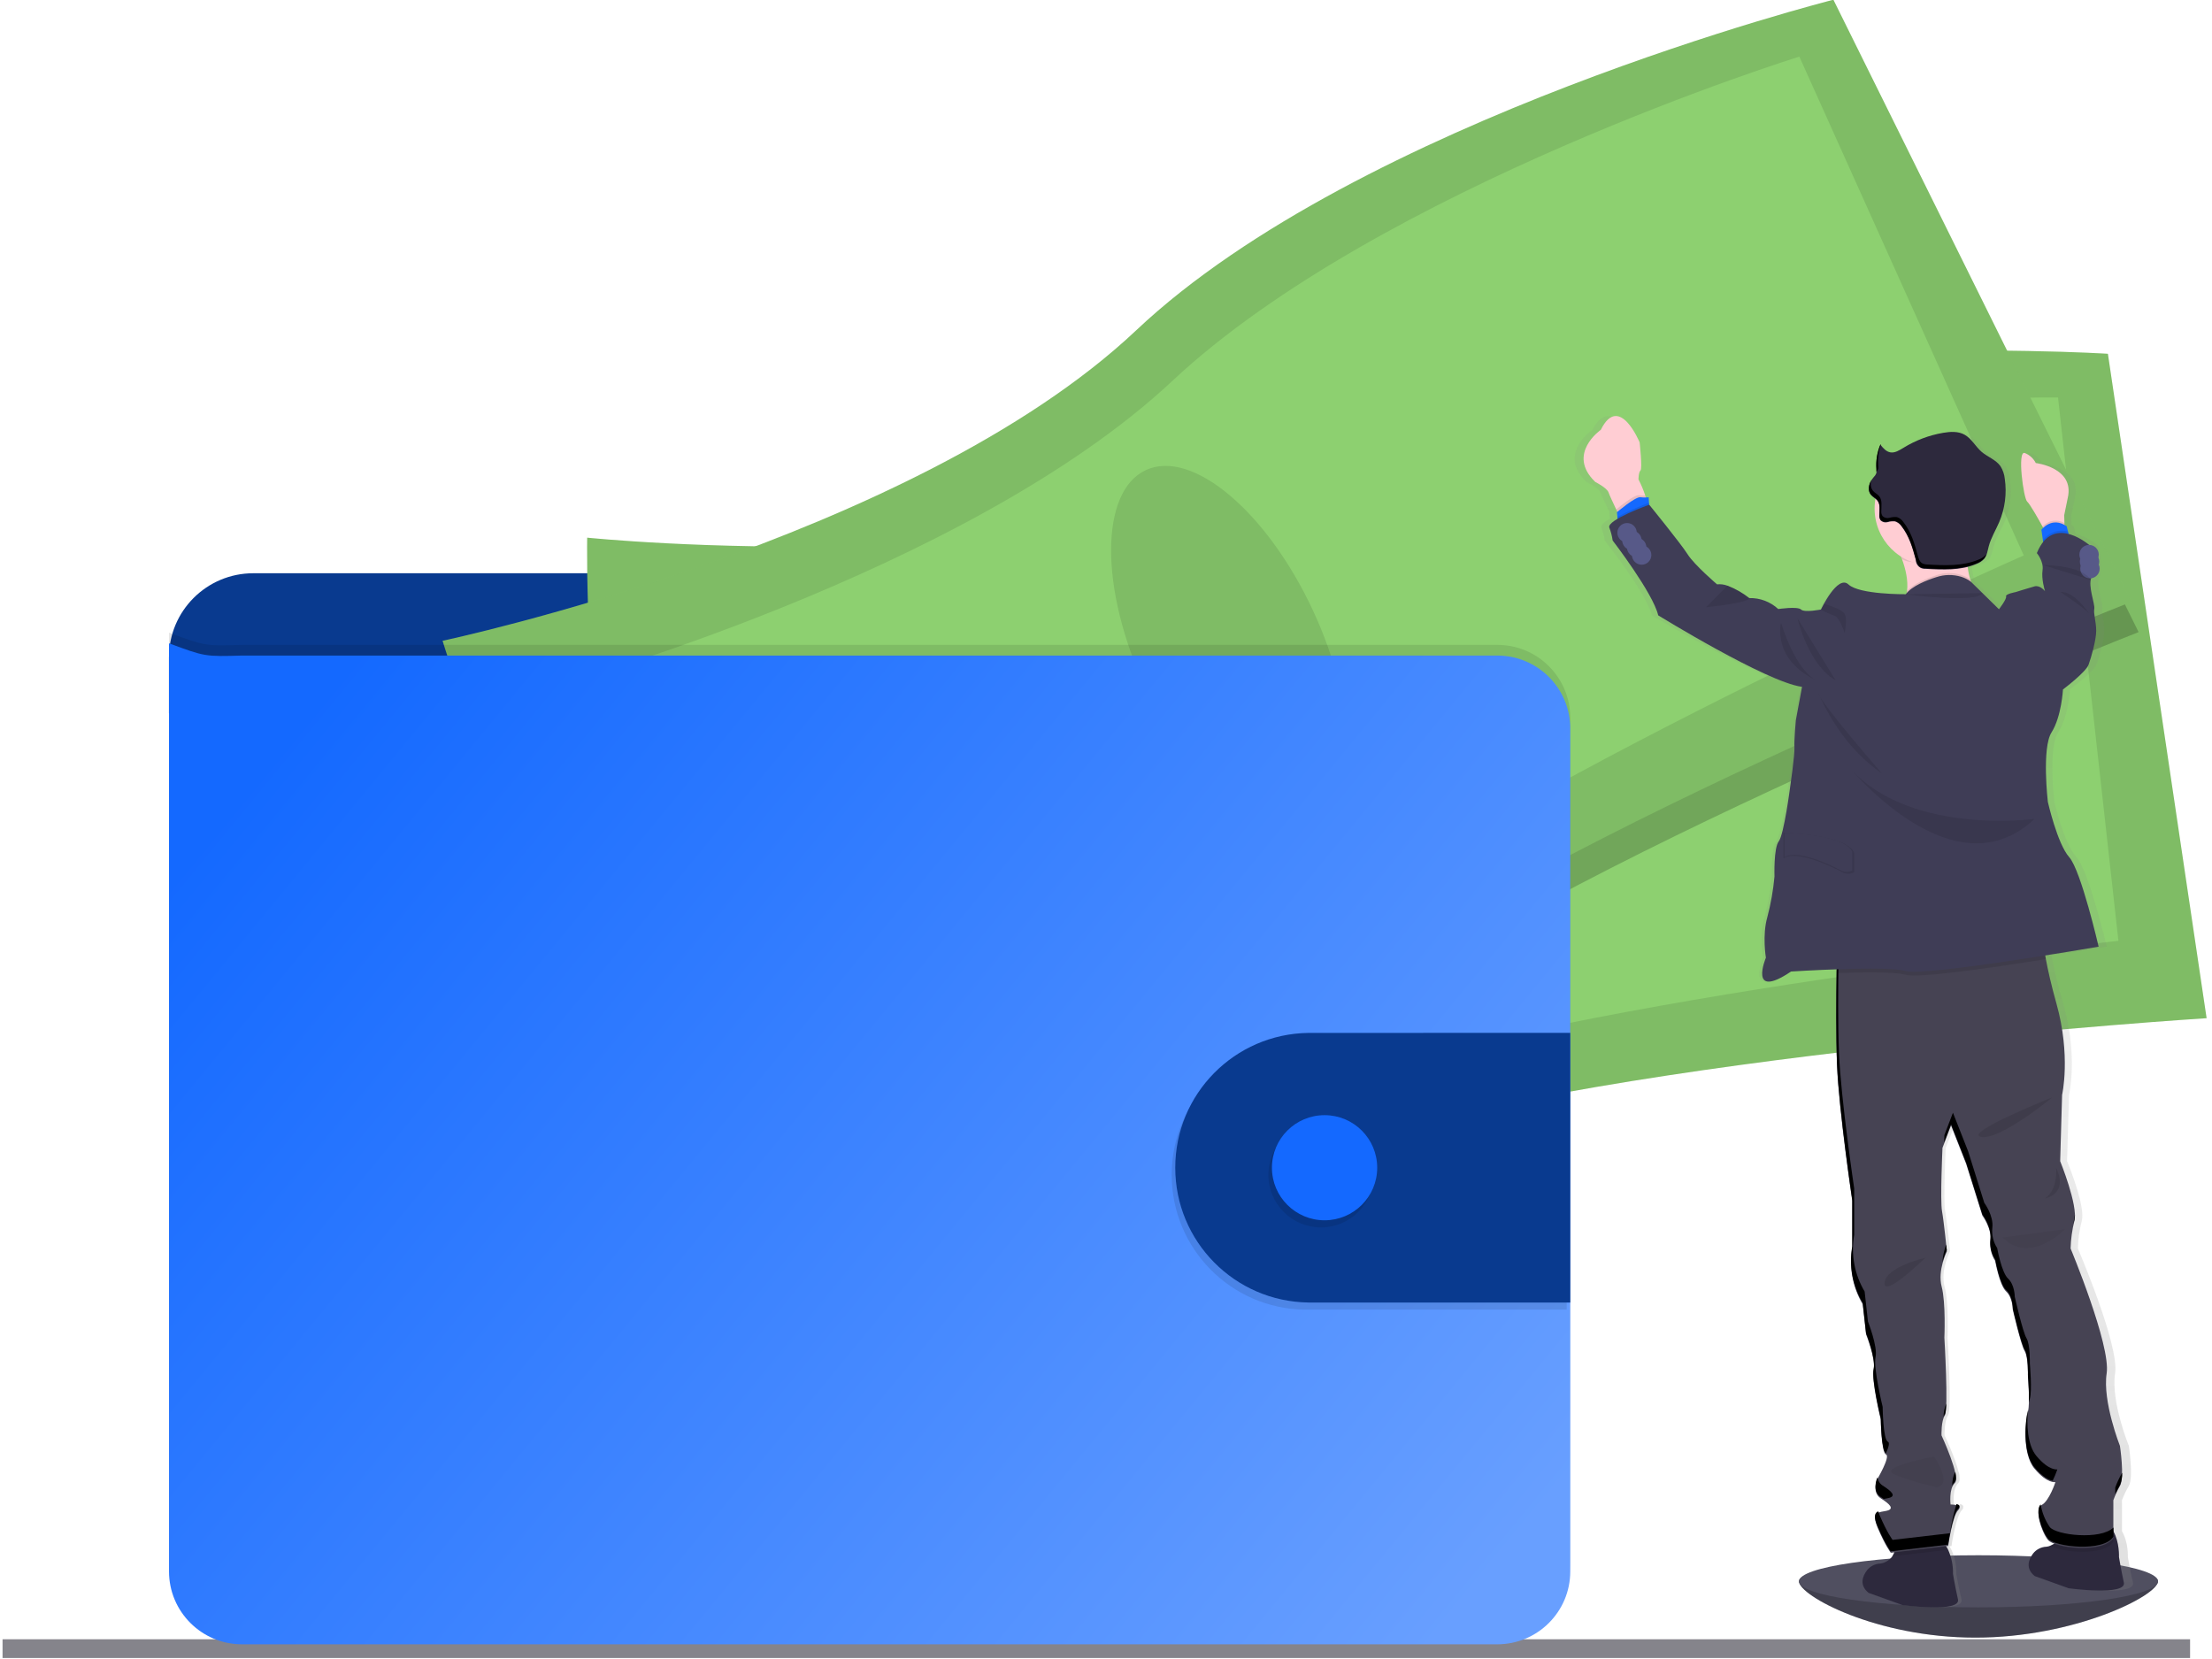 <?xml version="1.0" encoding="UTF-8"?>
<svg width="228px" height="171px" viewBox="0 0 228 171" version="1.1" xmlns="http://www.w3.org/2000/svg" xmlns:xlink="http://www.w3.org/1999/xlink">
    <title>ic_anualincome</title>
    <defs>
        <linearGradient x1="0%" y1="24.485%" x2="100%" y2="82.607%" id="linearGradient-1">
            <stop stop-color="#1469FF" offset="0%"></stop>
            <stop stop-color="#689FFF" offset="100%"></stop>
        </linearGradient>
        <linearGradient x1="49.988%" y1="99.994%" x2="49.988%" y2="-0.007%" id="linearGradient-2">
            <stop stop-color="#808080" stop-opacity="0.25" offset="0%"></stop>
            <stop stop-color="#808080" stop-opacity="0.12" offset="54%"></stop>
            <stop stop-color="#808080" stop-opacity="0.1" offset="100%"></stop>
        </linearGradient>
    </defs>
    <g id="Screens" stroke="none" stroke-width="1" fill="none" fill-rule="evenodd">
        <g id="Rent-7-Copy-4" transform="translate(-849, -156)">
            <g id="Group" transform="translate(827, 126)">
                <g id="undraw_wallet_aym5" transform="translate(0.825, 0)">
                    <rect id="Rectangle" fill="#85848B" fill-rule="nonzero" x="21.438" y="198.965" width="225.478" height="1.932"></rect>
                    <path d="M127.405,137.584 C129.077,137.798 130.813,137.934 132.414,137.415 C132.666,137.337 132.944,137.164 132.919,136.912 C132.901,136.82 132.862,136.734 132.805,136.66 C132.201,135.756 131.694,134.791 131.292,133.781 C131.276,133.728 131.243,133.682 131.199,133.65 C131.146,133.631 131.089,133.631 131.037,133.65 C130.298,133.844 129.66,134.32 128.926,134.524 C128.552,134.626 128.161,134.656 127.776,134.61 C127.443,134.572 126.989,134.297 126.686,134.332 C126.858,135.433 127.277,136.461 127.405,137.584 Z" id="Path" fill="#1469FF" fill-rule="nonzero"></path>
                    <path d="M159.03,134.796 C160.132,134.04 161.275,133.247 161.926,132.081 C161.972,132.011 161.999,131.93 162.004,131.846 C161.993,131.764 161.961,131.686 161.911,131.62 C161.291,130.636 160.493,129.775 159.557,129.083 C159.069,129.428 158.628,129.834 158.246,130.292 C157.968,130.585 157.202,131.048 157.194,131.494 C157.194,131.746 157.487,132.038 157.623,132.249 C157.807,132.521 157.981,132.799 158.148,133.081 C158.243,133.219 159.119,134.741 159.03,134.796 Z" id="Path" fill="#1469FF" fill-rule="nonzero"></path>
                    <path d="M133.96,140.957 C133.98,141.216 133.909,141.475 133.759,141.687 C133.641,141.806 133.495,141.892 133.335,141.939 C130.997,142.775 128.291,141.733 125.958,142.556 C125.478,142.725 125.024,142.969 124.543,143.131 C123.968,143.303 123.376,143.408 122.777,143.443 C121.952,143.521 121.123,143.571 120.295,143.594 C119.667,143.639 119.035,143.583 118.424,143.43 C117.806,143.272 117.284,142.859 116.989,142.294 C116.862,142.044 116.837,141.754 116.918,141.486 C116.955,141.394 117.007,141.309 117.072,141.234 C117.23,141.057 117.416,140.906 117.622,140.788 L118.482,140.234 C118.885,139.949 119.324,139.717 119.786,139.544 C120.126,139.433 120.487,139.385 120.833,139.292 C122.041,138.939 122.964,137.982 123.821,137.063 L124.992,135.816 C125.101,135.679 125.24,135.568 125.398,135.491 C125.56,135.437 125.733,135.421 125.902,135.443 C127.039,135.524 128.137,135.892 129.093,136.511 C129.337,136.694 129.601,136.85 129.88,136.975 C130.566,137.242 131.446,137.04 132.079,136.703 C132.379,136.541 132.313,136.451 132.439,136.164 C132.566,135.877 132.873,135.693 133.141,135.955 C133.221,136.045 133.278,136.154 133.307,136.272 C133.559,137.103 133.463,137.997 133.463,138.869 C133.456,139.005 133.473,139.142 133.514,139.272 C133.578,139.403 133.655,139.528 133.743,139.645 C133.761,139.675 133.777,139.707 133.791,139.74 C133.946,140.126 134.004,140.544 133.96,140.957 Z" id="Path" fill="#514E7F" fill-rule="nonzero"></path>
                    <path d="M133.96,140.957 C133.98,141.216 133.909,141.475 133.759,141.687 C133.641,141.806 133.495,141.892 133.335,141.939 C130.997,142.775 128.291,141.733 125.958,142.556 C125.478,142.725 125.024,142.969 124.543,143.131 C123.968,143.303 123.376,143.408 122.777,143.443 C121.952,143.521 121.123,143.571 120.295,143.594 C119.667,143.639 119.035,143.583 118.424,143.43 C117.806,143.272 117.284,142.859 116.989,142.294 C116.862,142.044 116.837,141.754 116.918,141.486 C116.955,141.394 117.007,141.309 117.072,141.234 C117.208,141.519 117.307,141.896 117.392,142.032 C117.627,142.44 118.026,142.727 118.487,142.821 C118.828,142.842 119.171,142.798 119.496,142.692 C121.614,142.168 123.867,142.161 125.902,141.367 C126.601,141.093 127.267,140.728 128.001,140.561 C128.734,140.395 129.514,140.441 130.27,140.378 C131.466,140.282 132.624,139.922 133.801,139.733 C133.954,140.122 134.008,140.542 133.96,140.957 L133.96,140.957 Z" id="Path" fill="#464353" fill-rule="nonzero"></path>
                    <path d="M164.385,134.642 C164.274,135.529 163.711,136.292 163.093,136.939 C162.475,137.587 161.777,138.169 161.285,138.914 C160.68,139.839 160.407,140.985 159.62,141.765 C159.318,142.049 158.979,142.291 158.612,142.483 C158.2,142.726 157.765,142.926 157.313,143.08 C156.137,143.456 154.871,143.37 153.643,143.279 C153.244,143.275 152.849,143.199 152.478,143.055 C152.309,142.969 152.147,142.87 151.994,142.758 C151.686,142.569 151.426,142.31 151.237,142.002 C151.144,141.835 151.118,141.639 151.164,141.453 C151.234,141.249 151.354,141.065 151.514,140.919 C151.791,140.632 152.087,140.365 152.402,140.121 C152.834,139.842 153.223,139.503 153.557,139.113 C153.762,138.805 153.913,138.464 154.004,138.106 C154.182,137.477 154.291,136.831 154.329,136.179 C154.328,135.745 154.372,135.313 154.463,134.889 C154.649,134.224 155.144,133.63 155.088,132.942 C155.066,132.844 155.075,132.741 155.113,132.647 C155.172,132.575 155.254,132.524 155.345,132.504 C155.731,132.35 156.137,132.256 156.551,132.224 C156.971,132.195 157.382,132.356 157.671,132.663 C157.842,132.869 157.956,133.166 158.208,133.247 C158.333,133.281 158.464,133.286 158.591,133.262 C159.212,133.199 159.868,133.121 160.357,132.72 C160.814,132.311 161.079,131.729 161.088,131.116 C161.088,130.887 160.985,130.647 161.341,130.612 C161.608,130.577 161.82,130.864 161.956,131.04 C162.448,131.698 162.952,132.385 163.136,133.186 C163.208,133.159 163.284,133.144 163.361,133.144 C163.68,133.141 163.981,133.294 164.165,133.554 C164.366,133.879 164.444,134.265 164.385,134.642 L164.385,134.642 Z" id="Path" fill="#514E7F" fill-rule="nonzero"></path>
                    <path d="M164.385,134.642 C164.274,135.529 163.711,136.292 163.093,136.939 C162.475,137.587 161.777,138.169 161.285,138.914 C160.68,139.839 160.407,140.985 159.62,141.765 C159.318,142.049 158.979,142.291 158.612,142.483 C158.2,142.726 157.765,142.926 157.313,143.08 C156.137,143.456 154.871,143.37 153.643,143.279 C153.244,143.275 152.849,143.199 152.478,143.055 C152.309,142.969 152.147,142.87 151.994,142.758 C151.686,142.569 151.426,142.31 151.237,142.002 C151.473,141.889 151.731,141.827 151.994,141.821 C152.538,141.851 152.937,142.365 153.459,142.524 C154.203,142.748 154.944,142.224 155.699,142.045 C156.19,141.929 156.707,141.959 157.194,141.793 C157.6,141.637 157.975,141.41 158.301,141.123 C158.749,140.803 159.148,140.42 159.484,139.985 C159.764,139.549 159.996,139.086 160.178,138.602 C160.576,137.674 161.045,136.778 161.58,135.922 C161.659,135.786 161.755,135.661 161.865,135.549 C161.984,135.441 162.117,135.365 162.251,135.269 C162.755,134.889 162.965,134.262 163.141,133.647 C163.189,133.461 163.256,133.279 163.341,133.106 C163.66,133.103 163.96,133.256 164.145,133.516 C164.362,133.849 164.448,134.25 164.385,134.642 L164.385,134.642 Z" id="Path" fill="#464353" fill-rule="nonzero"></path>
                    <g id="Group" transform="translate(0.136, 0.194)"></g>
                    <path d="M123.269,94.331 C123.602,95.591 123.12,96.916 122.727,98.163 C122.134,100.041 121.731,101.973 121.521,103.931 C121.495,104.429 121.395,104.92 121.224,105.389 C121.037,105.81 120.719,106.165 120.502,106.565 C119.907,107.618 119.922,108.903 120.051,110.107 C120.137,110.9 120.265,111.691 120.424,112.472 C120.618,113.426 120.858,114.424 120.578,115.356 C121.047,115.253 121.365,115.86 121.335,116.336 C121.304,116.812 121.15,117.343 121.38,117.754 C121.96,117.965 121.965,118.761 121.947,119.378 C121.957,120.448 122.092,121.514 122.351,122.552 C123.229,126.767 124.16,130.97 125.145,135.161 C127.277,135.821 129.766,136.509 131.799,135.594 C132.177,135.426 132.555,135.156 132.641,134.748 C132.663,134.528 132.636,134.306 132.561,134.098 L131.597,130.597 C131.363,129.751 131.128,128.877 131.252,128.008 C131.345,127.36 131.627,126.663 131.31,126.091 C131.201,125.895 131.03,125.741 130.903,125.554 C130.399,124.816 130.664,123.829 130.704,122.935 C130.72,122.734 130.706,122.532 130.664,122.335 C130.595,122.106 130.498,121.885 130.376,121.678 C129.58,120.134 129.198,118.411 129.267,116.676 C129.297,116.454 129.266,116.229 129.178,116.023 C129.117,115.939 129.062,115.849 129.014,115.756 C128.977,115.595 128.995,115.425 129.067,115.275 C128.778,115.056 128.517,114.802 128.291,114.52 C128.574,114.344 128.761,114.047 128.797,113.716 C128.834,113.385 128.716,113.055 128.477,112.822 C128.687,112.78 128.855,112.623 128.912,112.417 C128.969,112.211 128.905,111.991 128.747,111.847 C128.623,111.762 128.46,111.724 128.371,111.595 C128.235,111.409 128.346,111.149 128.457,110.95 L129.045,109.89 C129.484,109.102 129.582,108.127 130.054,107.371 C130.729,106.271 131.171,105.044 131.607,103.83 L133.305,99.152 L134.447,100.142 C134.828,100.433 135.147,100.796 135.385,101.21 C135.548,101.62 135.651,102.051 135.69,102.49 C136.109,105.029 137.708,107.23 138.301,109.731 C138.432,110.288 138.52,110.872 138.841,111.348 C138.955,111.495 139.058,111.65 139.148,111.812 C139.232,112.06 139.275,112.319 139.277,112.58 C139.384,113.615 139.936,114.553 140.79,115.149 C141.353,115.535 142.051,115.799 142.356,116.409 C142.418,116.597 142.502,116.778 142.609,116.945 C142.881,117.273 143.469,117.31 143.585,117.721 C143.65,117.95 143.529,118.225 143.658,118.426 C143.731,118.52 143.828,118.592 143.938,118.635 L145.58,119.454 C147.416,120.371 148.354,122.477 149.708,124.01 C150.176,124.51 150.59,125.057 150.944,125.643 C151.529,126.688 151.799,128 152.788,128.665 C153.054,128.803 153.296,128.982 153.504,129.197 C153.815,129.605 153.701,130.176 153.729,130.69 C153.756,131.204 154.15,131.816 154.639,131.66 C154.468,132.282 154.468,132.939 154.639,133.562 C156.787,133.452 158.836,132.623 160.455,131.209 C160.934,130.791 161.396,130.257 161.401,129.622 C161.408,129.513 161.384,129.403 161.33,129.307 C161.233,129.184 161.106,129.087 160.96,129.028 C159.424,128.197 158.962,126.27 158.185,124.706 C157.507,123.325 156.503,122.136 155.663,120.854 C153.837,118.096 152.591,114.759 149.83,112.938 C149.222,112.537 148.516,112.182 148.21,111.52 C148.041,111.149 148.021,110.726 147.888,110.343 C147.754,109.961 147.434,109.588 147.025,109.588 C147.252,109.034 147.207,108.359 147.222,107.759 C147.237,107.493 147.206,107.226 147.131,106.971 C147.026,106.696 146.89,106.434 146.725,106.19 C146.004,104.972 145.644,103.574 145.686,102.16 C145.706,101.432 145.834,100.681 145.615,99.986 C145.504,99.636 145.31,99.316 145.176,98.979 C144.975,98.367 144.868,97.728 144.861,97.085 L144.71,94.664 C144.687,93.858 144.582,93.056 144.397,92.271 C143.892,90.392 143.388,82.521 141.66,81.634 C139.933,80.748 136.964,86.805 135.02,86.924 C134.159,86.959 133.309,87.123 132.497,87.41 C131.204,87.893 130.119,88.795 129.062,89.677 L125.486,92.677 C124.729,93.299 124.104,93.893 123.269,94.331 Z" id="Path" fill="#464353" fill-rule="nonzero"></path>
                    <path d="M179.689,100.898 L179.689,97.77 C179.689,92.974 175.795,89.087 170.993,89.087 L47.285,89.087 C42.483,89.087 38.589,92.974 38.589,97.77 L38.589,103.538 L179.689,100.898 Z" id="Path" fill="#093A8F" fill-rule="nonzero"></path>
                    <path d="M81.699,85.42 C81.699,85.42 81.346,107.298 85.23,114.497 C89.114,121.696 90.779,153.012 90.779,153.012 C90.779,153.012 131.496,157.218 159.87,147.974 C188.244,138.73 248.619,134.95 248.619,134.95 L238.445,66.466 C238.445,66.466 188.181,63.247 159.588,76.866 C130.994,90.485 81.699,85.42 81.699,85.42 Z" id="Path" fill="#8DD070" fill-rule="nonzero"></path>
                    <path d="M81.699,85.42 C81.699,85.42 81.346,107.298 85.23,114.497 C89.114,121.696 90.779,153.012 90.779,153.012 C90.779,153.012 131.496,157.218 159.87,147.974 C188.244,138.73 248.619,134.95 248.619,134.95 L238.445,66.466 C238.445,66.466 188.181,63.247 159.588,76.866 C130.994,90.485 81.699,85.42 81.699,85.42 Z" id="Path" fill="#000000" fill-rule="nonzero" opacity="0.1"></path>
                    <path d="M90.711,93.412 C90.711,93.412 89.437,111.464 92.633,117.232 C95.828,123 95.977,148.75 95.977,148.75 C95.977,148.75 132.621,150.448 158.687,141.587 C184.753,132.725 239.529,126.978 239.529,126.978 L233.304,70.972 C233.304,70.972 187.982,70.506 161.53,82.979 C135.078,95.452 90.711,93.412 90.711,93.412 Z" id="Path" fill="#8DD070" fill-rule="nonzero"></path>
                    <ellipse id="Oval" fill="#000000" fill-rule="nonzero" opacity="0.1" transform="translate(158.605, 111.112) rotate(-7.1) translate(-158.605, -111.112) " cx="158.605" cy="111.112" rx="9.513" ry="20.377"></ellipse>
                    <path d="M210.888,33.105 C210.888,33.105 162.057,45.447 139.03,67.171 C116.003,88.896 67.527,99.183 67.527,99.183 C67.527,99.183 73.913,120.111 79.82,125.774 C85.727,131.436 96.93,160.735 96.93,160.735 C96.93,160.735 136.974,152.256 161.136,134.756 C185.298,117.255 241.61,95.153 241.61,95.153 L210.888,33.105 Z" id="Path" fill="#000000" fill-rule="nonzero" opacity="0.2"></path>
                    <path d="M66.794,96.049 C66.794,96.049 73.177,116.98 79.079,122.643 C84.981,128.305 96.189,157.601 96.189,157.601 C96.189,157.601 136.238,149.125 160.402,131.625 C184.567,114.124 240.873,92.029 240.873,92.029 L210.151,29.974 C210.151,29.974 161.323,42.316 138.296,64.04 C115.269,85.765 66.794,96.049 66.794,96.049 Z" id="Path" fill="#8DD070" fill-rule="nonzero"></path>
                    <path d="M66.794,96.049 C66.794,96.049 73.177,116.98 79.079,122.643 C84.981,128.305 96.189,157.601 96.189,157.601 C96.189,157.601 136.238,149.125 160.402,131.625 C184.567,114.124 240.873,92.029 240.873,92.029 L210.151,29.974 C210.151,29.974 161.323,42.316 138.296,64.04 C115.269,85.765 66.794,96.049 66.794,96.049 Z" id="Path" fill="#000000" fill-rule="nonzero" opacity="0.1"></path>
                    <path d="M77.818,100.895 C77.818,100.895 82.153,118.469 86.968,122.978 C91.783,127.486 99.831,151.944 99.831,151.944 C99.831,151.944 135.226,142.327 157.313,125.905 C179.399,109.482 229.771,87.249 229.771,87.249 L206.64,35.835 C206.64,35.835 163.363,49.278 142.019,69.257 C120.674,89.236 77.818,100.895 77.818,100.895 Z" id="Path" fill="#8DD070" fill-rule="nonzero"></path>
                    <ellipse id="Oval" fill="#000000" fill-rule="nonzero" opacity="0.1" transform="translate(147.883, 96.933) rotate(-24.97) translate(-147.883, -96.933) " cx="147.883" cy="96.933" rx="9.511" ry="20.382"></ellipse>
                    <path d="M183.028,103.968 L183.028,190.867 C183.028,192.86 182.235,194.772 180.824,196.181 C179.412,197.59 177.498,198.38 175.502,198.38 L46.117,198.38 C41.963,198.379 38.596,195.016 38.596,190.867 L38.596,95.208 C42.304,96.583 42.304,96.583 46.117,96.467 L175.502,96.467 C179.653,96.467 183.02,99.823 183.028,103.968 Z" id="Path" fill="#000000" fill-rule="nonzero" opacity="0.1"></path>
                    <path d="M183.028,105.074 L183.028,191.973 C183.028,196.123 179.658,199.486 175.502,199.486 L46.117,199.486 C41.963,199.485 38.596,196.121 38.596,191.973 L38.596,96.311 C42.304,97.684 42.304,97.684 46.117,97.571 L175.502,97.571 C179.654,97.571 183.021,100.928 183.028,105.074 Z" id="Path" fill="url(#linearGradient-1)" fill-rule="nonzero"></path>
                    <path d="M182.66,137.201 L182.66,164.991 L155.673,164.991 C148.062,164.889 141.946,158.698 141.946,151.096 C141.946,143.495 148.062,137.304 155.673,137.201 L182.66,137.201 Z" id="Path" fill="#000000" fill-rule="nonzero" opacity="0.1"></path>
                    <path d="M183.028,136.461 L183.028,164.256 L156.042,164.256 C148.43,164.153 142.314,157.963 142.314,150.361 C142.314,142.759 148.43,136.568 156.042,136.466 L183.028,136.461 Z" id="Path" fill="#093A8F" fill-rule="nonzero"></path>
                    <ellipse id="Oval" fill="#000000" fill-rule="nonzero" opacity="0.1" cx="157.335" cy="151.098" rx="5.425" ry="5.418"></ellipse>
                    <ellipse id="Oval" fill="#1469FF" fill-rule="nonzero" cx="157.704" cy="150.362" rx="5.425" ry="5.418"></ellipse>
                    <g id="Group" opacity="0.05" transform="translate(209.782, 127.157)"></g>
                    <g id="Group" opacity="0.1" transform="translate(213.313, 75.27)"></g>
                </g>
                <g id="Group-5" transform="translate(183.825, 72)" fill-rule="nonzero">
                    <path d="M60.605,120.992 C60.605,122.474 52.002,126.796 41.783,126.796 C31.563,126.796 23.6,122.474 23.6,120.992 C23.6,119.509 31.883,119.987 42.113,119.987 C52.342,119.987 60.605,119.507 60.605,120.992 Z" id="Path" fill="#504F60"></path>
                    <path d="M60.605,120.992 C60.605,122.474 52.002,126.796 41.783,126.796 C31.563,126.796 23.6,122.474 23.6,120.992" id="Path" fill="#000000" opacity="0.2"></path>
                    <ellipse id="Oval" fill="#504F60" cx="42.11" cy="120.992" rx="18.503" ry="2.686"></ellipse>
                    <path d="M58.029,121.122 C57.703,119.723 57.501,118.494 57.501,118.494 C57.501,118.494 57.576,116.971 56.895,115.828 L56.895,115.446 L56.895,115.446 L56.895,112.631 C57.089,112.12 57.326,111.627 57.603,111.156 C58.104,110.272 57.603,107.03 57.603,107.03 C57.603,107.03 55.735,102.459 56.187,99.56 C56.64,96.66 52.35,86.684 52.35,86.684 C52.376,85.722 52.511,84.766 52.753,83.834 C52.798,83.638 52.817,83.437 52.808,83.236 C52.808,83.211 52.808,83.188 52.808,83.163 C52.808,83.138 52.808,83.178 52.808,83.186 C52.743,81.273 51.236,77.69 51.236,77.69 L51.439,70.86 C51.439,70.86 52.4,66.84 50.834,61.424 C50.286,59.537 49.936,58.027 49.713,56.861 C49.688,56.73 49.663,56.61 49.643,56.482 C52.868,55.979 55.332,55.577 55.332,55.577 C55.332,55.577 53.46,47.714 52.197,46.337 C50.934,44.96 49.923,40.635 49.923,40.635 C49.923,40.635 49.265,35.085 50.328,33.461 C51.392,31.838 51.542,29.039 51.542,29.039 C51.542,29.039 53.966,27.28 54.271,26.483 C54.576,25.686 55.079,23.927 55.079,22.995 C55.079,22.063 54.776,21.236 54.876,20.734 C54.977,20.231 54.168,18.374 54.574,17.49 C54.679,17.218 54.733,16.929 54.734,16.638 C54.735,16.629 54.735,16.621 54.734,16.613 C54.734,16.613 54.734,16.613 54.734,16.613 C54.738,15.838 54.666,15.066 54.521,14.306 C53.82,13.711 53.002,13.272 52.12,13.017 L52.067,12.806 L51.929,12.253 C51.853,12.202 51.773,12.155 51.692,12.112 L51.692,11.911 L51.669,11.112 L52.05,9.318 C52.8,6.197 48.65,5.732 48.65,5.732 C48.398,5.253 47.979,4.884 47.474,4.697 C46.641,4.403 47.336,9.391 47.724,9.722 C48.017,9.974 48.922,11.526 49.36,12.295 L49.36,12.295 L49.43,12.421 C49.362,12.483 49.298,12.55 49.24,12.622 L49.398,13.705 L49.423,13.871 C49.148,14.214 48.924,14.596 48.76,15.004 C48.76,15.004 49.51,15.839 49.368,16.763 C49.225,17.688 49.6,18.862 49.618,18.924 C49.573,18.872 49.04,18.294 48.507,18.434 C47.974,18.575 46.486,19.025 46.486,19.025 C46.486,19.025 45.375,19.221 45.485,19.467 C45.595,19.713 44.735,20.794 44.735,20.794 L41.747,17.949 C41.717,17.864 41.685,17.778 41.66,17.698 C41.538,17.288 41.454,16.867 41.41,16.442 C41.735,16.364 42.055,16.262 42.365,16.138 C42.679,16.029 42.962,15.847 43.191,15.605 C43.494,15.246 43.551,14.758 43.674,14.311 C43.909,13.436 44.424,12.66 44.782,11.828 C45.388,10.423 45.583,8.873 45.345,7.36 C45.299,6.894 45.142,6.446 44.887,6.053 C44.399,5.38 43.514,5.106 42.871,4.568 C42.228,4.031 41.813,3.209 41.062,2.809 C40.384,2.445 39.561,2.488 38.795,2.613 C37.3,2.861 35.864,3.386 34.56,4.161 C34.125,4.413 33.644,4.722 33.144,4.629 C32.714,4.551 32.394,4.207 32.123,3.875 C32.126,3.861 32.131,3.848 32.136,3.835 C32.124,3.822 32.113,3.809 32.103,3.794 C31.787,4.5 31.628,5.267 31.638,6.041 C31.638,6.162 31.638,6.292 31.653,6.4 L31.653,6.526 C31.653,6.561 31.653,6.596 31.653,6.629 L31.653,6.629 C31.653,6.682 31.645,6.736 31.631,6.787 C31.568,6.941 31.472,7.079 31.35,7.192 C31.259,7.297 31.175,7.408 31.1,7.526 C31.1,7.486 31.125,7.446 31.14,7.403 C30.949,7.683 30.842,8.011 30.83,8.35 C30.816,8.597 30.897,8.84 31.055,9.029 C31.205,9.175 31.368,9.306 31.543,9.421 C31.484,9.752 31.453,10.089 31.453,10.426 C31.464,12.458 32.533,14.337 34.27,15.379 C34.305,15.462 34.337,15.547 34.37,15.63 C34.753,16.635 35.04,17.816 34.913,18.897 C34.913,18.975 34.89,19.055 34.878,19.133 C34.865,19.211 34.803,19.216 34.77,19.259 L34.77,19.259 C34.77,19.259 29.834,19.309 28.674,18.253 C27.513,17.198 25.742,20.834 25.742,20.834 C25.742,20.834 23.973,21.178 23.618,20.834 C23.262,20.49 21.193,20.786 21.193,20.786 C20.346,20.029 19.243,19.625 18.109,19.656 C17.422,19.131 16.664,18.708 15.857,18.399 L15.857,18.399 L15.802,18.379 L15.802,18.379 C15.446,18.249 15.066,18.201 14.689,18.238 C14.689,18.238 12.262,16.228 11.554,15.143 C10.846,14.057 7.477,10.049 7.462,10.031 L7.462,9.838 L7.424,9.255 C7.324,9.271 7.223,9.279 7.121,9.28 C7.104,9.222 7.079,9.154 7.054,9.076 C6.86,8.508 6.62,7.956 6.338,7.426 C6.338,7.426 6.338,6.689 6.551,6.503 C6.764,6.317 6.463,3.616 6.463,3.616 C6.463,3.616 4.277,-1.518 2.318,2.314 C2.318,2.314 -1.384,4.795 1.723,7.684 C1.723,7.684 2.974,8.287 3.139,8.765 C3.254,9.074 3.674,9.941 3.957,10.524 L4.084,10.775 L4.049,10.805 L4.094,11.288 L4.114,11.474 C3.529,11.808 3.131,12.14 3.229,12.388 C3.401,12.814 3.52,13.26 3.581,13.715 C3.581,13.715 7.879,19.123 8.435,21.432 C8.435,21.432 19.96,28.312 23.75,28.802 L23.08,32.232 C22.982,33.163 22.932,34.098 22.93,35.034 C22.98,35.771 22.474,39.113 22.474,39.113 C22.474,39.113 21.816,44.028 21.261,44.716 C20.706,45.405 20.806,48.352 20.806,48.352 C20.675,49.764 20.423,51.161 20.055,52.529 C19.5,54.396 19.903,56.708 19.903,56.708 C19.903,56.708 17.984,61.13 22.582,58.133 C22.582,58.133 24.833,57.992 27.44,57.901 C27.44,57.987 27.44,58.075 27.44,58.153 C27.44,58.489 27.44,58.854 27.423,59.236 C27.388,61.769 27.373,65.267 27.488,67.9 C27.69,72.569 29.106,81.809 29.106,81.809 L29.106,86.46 C29.015,86.896 28.97,87.341 28.971,87.787 C28.941,89.423 29.375,91.035 30.222,92.433 L30.577,95.529 C30.577,95.529 31.408,97.569 31.423,98.796 C31.42,98.894 31.408,98.993 31.388,99.09 C31.356,99.246 31.342,99.405 31.348,99.565 C31.3,100.972 32.143,104.339 32.143,104.339 C32.143,104.339 32.193,107.729 32.699,107.927 C33.132,108.096 32.121,109.88 31.821,110.393 C31.813,110.361 31.807,110.329 31.803,110.297 L31.741,110.398 C31.636,110.672 31.583,110.963 31.583,111.257 C31.525,111.729 31.743,112.193 32.143,112.448 C33.104,113.039 33.619,113.529 32.804,113.725 C32.504,113.771 32.207,113.834 31.913,113.913 C31.913,113.875 31.883,113.835 31.871,113.8 C31.634,113.893 31.494,114.141 31.538,114.393 C31.546,114.792 31.648,115.183 31.836,115.534 C32.644,117.353 33.204,118.047 33.204,118.047 L33.592,118.004 C33.535,118.153 33.459,118.294 33.367,118.424 C33.219,118.634 33.024,118.807 32.796,118.926 C32.585,119.054 32.348,119.135 32.103,119.165 C31.549,119.183 31.029,119.437 30.672,119.863 C30.172,120.519 29.852,121.411 30.848,122.195 L34.463,123.452 C34.463,123.452 40.682,124.263 40.352,122.861 C40.021,121.459 39.821,120.233 39.821,120.233 C39.848,119.377 39.677,118.526 39.321,117.748 C39.256,117.621 39.182,117.498 39.101,117.381 L39.321,117.358 C39.321,117.358 39.776,114.26 40.382,113.672 C40.522,113.536 40.554,113.42 40.522,113.35 C40.584,113.182 40.424,113.084 40.221,113.026 L40.176,113.149 C39.978,113.106 39.776,113.083 39.574,113.081 C39.574,113.081 39.371,111.46 40.029,110.87 C40.136,110.734 40.182,110.559 40.156,110.387 C40.161,110.165 40.138,109.943 40.086,109.727 C40.08,109.741 40.072,109.754 40.064,109.767 C39.734,108.294 38.613,105.955 38.613,105.955 C38.613,105.955 38.563,104.482 38.968,103.892 C39.373,103.301 38.916,95.881 38.916,95.881 C38.916,95.881 39.068,92.295 38.613,90.624 C38.158,88.953 39.168,86.985 39.168,86.985 C39.168,86.985 39.168,86.948 39.168,86.88 L39.168,86.855 L39.111,86.289 C39.109,86.301 39.109,86.313 39.111,86.324 C39.008,85.374 38.815,83.653 38.673,82.859 C38.47,81.728 38.725,76.326 38.725,76.326 L39.634,74.014 L41.252,77.997 L42.971,83.304 C42.971,83.304 43.821,84.425 43.841,85.565 C43.841,85.621 43.841,85.676 43.841,85.731 C43.828,85.849 43.821,85.967 43.821,86.086 C43.791,86.756 43.974,87.419 44.344,87.978 C44.344,87.978 44.8,90.491 45.508,91.121 C46.216,91.752 46.216,92.988 46.216,92.988 C46.216,92.988 47.074,96.627 47.466,97.26 C47.807,97.798 47.824,99.271 47.822,99.73 L47.822,99.73 C47.822,99.813 47.822,99.861 47.822,99.861 C47.822,99.861 47.942,101.163 47.937,102.253 C47.937,102.389 47.937,102.52 47.937,102.643 C47.938,102.634 47.938,102.624 47.937,102.615 C47.936,102.913 47.901,103.21 47.832,103.5 L47.817,103.55 C47.817,103.487 47.817,103.427 47.834,103.367 C47.658,104.107 47.574,104.867 47.584,105.628 C47.561,106.935 47.759,108.483 48.547,109.397 C49.913,110.97 50.771,110.774 50.771,110.774 C50.771,110.774 50.116,112.74 49.305,113.134 C49.274,113.149 49.246,113.167 49.22,113.189 C49.22,113.149 49.205,113.111 49.2,113.074 C49.017,113.272 48.927,113.538 48.95,113.807 C48.892,114.672 49.435,116.069 49.951,116.72 C50.142,116.908 50.377,117.046 50.634,117.122 C50.593,117.151 50.55,117.177 50.506,117.2 C50.416,117.249 50.323,117.294 50.228,117.333 C50.097,117.389 49.958,117.426 49.816,117.441 C49.261,117.456 48.739,117.711 48.385,118.14 C47.884,118.793 47.564,119.685 48.56,120.469 L52.175,121.726 C52.175,121.726 58.354,122.522 58.029,121.122 Z" id="Path" fill="url(#linearGradient-2)"></path>
                    <path d="M34.285,123.444 L30.783,122.188 C29.817,121.404 30.125,120.512 30.612,119.856 C30.952,119.433 31.458,119.178 31.998,119.157 C32.235,119.127 32.463,119.046 32.666,118.919 C32.888,118.797 33.079,118.625 33.222,118.416 C33.477,118.009 33.615,117.538 33.619,117.057 C33.619,117.057 37.462,115.926 38.513,117.057 C38.7,117.261 38.857,117.492 38.978,117.743 C39.327,118.523 39.498,119.372 39.478,120.228 C39.478,120.228 39.674,121.454 39.991,122.856 C40.309,124.258 34.285,123.444 34.285,123.444 Z" id="Path" fill="#2D293D"></path>
                    <path d="M51.407,121.71 L47.904,120.454 C46.939,119.67 47.246,118.778 47.734,118.125 C48.071,117.7 48.577,117.444 49.118,117.426 C49.256,117.412 49.391,117.375 49.518,117.318 C49.61,117.279 49.701,117.234 49.788,117.185 C50.766,116.644 50.741,115.318 50.741,115.318 C50.741,115.318 54.581,114.187 55.634,115.318 C55.775,115.471 55.899,115.639 56.002,115.82 C56.66,116.964 56.588,118.489 56.588,118.489 C56.588,118.489 56.783,119.718 57.088,121.117 C57.393,122.517 51.407,121.71 51.407,121.71 Z" id="Path" fill="#2D293D"></path>
                    <path d="M38.515,117.054 C38.703,117.259 38.86,117.49 38.981,117.74 L38.981,117.74 L33.227,118.411 C33.482,118.004 33.62,117.533 33.624,117.052 C33.624,117.052 37.465,115.923 38.515,117.054 Z" id="Path" fill="#000000" opacity="0.1"></path>
                    <path d="M56.007,115.825 L56.007,116.908 C55.112,118.388 50.781,118.064 49.523,117.323 C49.615,117.284 49.706,117.239 49.793,117.19 C50.771,116.65 50.746,115.323 50.746,115.323 C50.746,115.323 54.586,114.192 55.639,115.323 C55.78,115.476 55.904,115.644 56.007,115.825 L56.007,115.825 Z" id="Path" fill="#000000" opacity="0.1"></path>
                    <path d="M56.69,111.156 C56.422,111.628 56.194,112.122 56.007,112.631 L56.007,116.514 C55.027,118.135 49.941,117.594 49.253,116.71 C48.565,115.825 47.847,113.524 48.62,113.124 C49.393,112.724 50.038,110.764 50.038,110.764 C50.038,110.764 49.205,110.96 47.884,109.387 C46.563,107.814 46.956,104.326 47.201,103.492 C47.446,102.658 47.201,99.856 47.201,99.856 C47.201,99.856 47.251,97.889 46.861,97.25 C46.471,96.612 45.638,92.978 45.638,92.978 C45.638,92.978 45.638,91.75 44.952,91.111 C44.267,90.473 43.826,87.965 43.826,87.965 C43.426,87.339 43.253,86.592 43.339,85.852 C43.484,84.623 42.506,83.296 42.506,83.296 L40.842,77.987 L39.276,74.006 L38.395,76.316 C38.395,76.316 38.145,81.721 38.348,82.849 C38.55,83.977 38.848,86.978 38.848,86.978 C38.848,86.978 37.87,88.943 38.31,90.614 C38.75,92.285 38.59,95.876 38.59,95.876 C38.59,95.876 39.031,103.294 38.638,103.884 C38.245,104.475 38.295,105.95 38.295,105.95 C38.295,105.95 40.297,110.272 39.666,110.862 C39.036,111.453 39.226,113.074 39.226,113.074 C39.226,113.074 40.594,113.074 40.009,113.664 C39.423,114.255 38.981,117.351 38.981,117.351 L33.064,118.047 C33.064,118.047 32.524,117.361 31.741,115.534 C30.958,113.707 31.886,113.913 32.674,113.715 C33.462,113.516 32.964,113.028 32.033,112.438 C31.103,111.847 31.643,110.521 31.643,110.521 C31.643,110.521 33.062,108.113 32.571,107.917 C32.081,107.721 32.033,104.329 32.033,104.329 C32.033,104.329 31.055,100.308 31.3,99.218 C31.546,98.127 30.517,95.534 30.517,95.534 L30.175,92.438 C29.128,90.681 28.746,88.605 29.099,86.588 L29.099,81.814 C29.099,81.814 27.728,72.576 27.533,67.908 C27.408,64.917 27.443,60.836 27.483,58.291 C27.508,56.864 27.533,55.916 27.533,55.916 L48.667,53.705 C48.667,53.705 48.647,54.685 49.05,56.859 C49.268,58.024 49.605,59.535 50.136,61.422 C51.652,66.827 50.724,70.855 50.724,70.855 L50.526,77.688 C50.526,77.688 52.385,82.256 51.994,83.829 C51.759,84.763 51.626,85.72 51.599,86.684 C51.599,86.684 55.757,96.66 55.317,99.56 C54.876,102.459 56.685,107.03 56.685,107.03 C56.685,107.03 57.181,110.272 56.69,111.156 Z" id="Path" fill="#464353"></path>
                    <path d="M44.607,85.555 L51.041,84.693 C51.041,84.693 47.396,88.43 44.607,85.555 Z" id="Path" fill="#000000" opacity="0.05"></path>
                    <path d="M50.111,78.379 C50.111,78.379 50.331,80.665 48.937,81.525 C48.937,81.525 51.432,81.133 50.111,78.379 Z" id="Path" fill="#000000" opacity="0.1"></path>
                    <path d="M49.715,71.106 C49.715,71.106 44.337,75.554 42.38,75.185 C40.424,74.815 49.715,71.106 49.715,71.106 Z" id="Path" fill="#000000" opacity="0.1"></path>
                    <path d="M36.631,87.641 C36.631,87.641 32.546,88.573 32.424,90.222 C32.301,91.87 36.631,87.641 36.631,87.641 Z" id="Path" fill="#000000" opacity="0.1"></path>
                    <path d="M37.53,108.136 C37.53,108.136 31.758,109.216 33.397,109.953 C35.035,110.689 37.727,111.28 37.727,111.28 C37.727,111.28 39.591,111.378 37.53,108.136 Z" id="Path" fill="#000000" opacity="0.05"></path>
                    <path d="M32.231,111.124 C31.937,110.939 31.743,110.63 31.703,110.284 L31.643,110.387 C31.643,110.387 31.105,111.714 32.036,112.302 C32.141,112.37 32.244,112.438 32.336,112.503 C32.509,112.471 32.694,112.446 32.871,112.4 C33.659,112.204 33.162,111.714 32.231,111.124 Z" id="Path" fill="#000000"></path>
                    <path d="M39.666,110.729 C39.826,110.583 39.821,110.207 39.724,109.724 C39.473,110.104 39.401,110.697 39.396,111.146 C39.457,110.99 39.549,110.848 39.666,110.729 L39.666,110.729 Z" id="Path" fill="#000000"></path>
                    <path d="M38.778,86.282 C38.565,86.863 38.434,87.471 38.388,88.088 C38.499,87.662 38.649,87.246 38.836,86.847 L38.778,86.282 Z" id="Path" fill="#000000"></path>
                    <path d="M51.997,83.703 C52.035,83.527 52.053,83.346 52.05,83.166 C51.977,83.533 51.927,83.872 51.889,84.171 C51.922,84.018 51.957,83.872 51.997,83.703 Z" id="Path" fill="#000000"></path>
                    <path d="M38.64,103.754 C38.72,103.633 38.765,103.226 38.785,102.66 C38.604,103.098 38.508,103.566 38.503,104.04 C38.537,103.939 38.583,103.843 38.64,103.754 L38.64,103.754 Z" id="Path" fill="#000000"></path>
                    <path d="M39.841,113.021 C39.538,114.007 39.313,115.015 39.168,116.036 L33.252,116.722 C33.252,116.722 32.711,116.036 31.928,114.21 C31.865,114.068 31.809,113.924 31.761,113.777 C31.405,113.941 31.26,114.31 31.731,115.388 C32.514,117.207 33.057,117.901 33.057,117.901 L38.973,117.212 C38.973,117.212 39.413,114.117 39.999,113.526 C40.299,113.242 40.114,113.094 39.841,113.021 Z" id="Path" fill="#000000"></path>
                    <path d="M32.036,104.196 C32.036,104.196 32.083,107.586 32.574,107.782 L32.574,107.782 C32.824,107.221 32.987,106.689 32.766,106.601 C32.266,106.405 32.228,103.012 32.228,103.012 C32.228,103.012 31.25,98.992 31.495,97.901 C31.741,96.81 30.712,94.217 30.712,94.217 L30.37,91.121 C29.323,89.365 28.941,87.288 29.294,85.271 L29.294,80.497 C29.294,80.497 27.923,71.26 27.728,66.591 C27.603,63.601 27.638,59.52 27.678,56.974 C27.678,56.514 27.693,56.107 27.7,55.763 L27.533,55.78 C27.533,55.78 27.505,56.725 27.483,58.155 C27.443,60.701 27.405,64.782 27.533,67.769 C27.728,72.438 29.096,81.678 29.096,81.678 L29.096,86.452 C28.745,88.468 29.128,90.544 30.175,92.3 L30.515,95.396 C30.515,95.396 31.543,97.999 31.298,99.082 C31.053,100.165 32.036,104.196 32.036,104.196 Z" id="Path" fill="#000000"></path>
                    <path d="M49.453,115.398 C48.972,114.699 48.652,113.902 48.515,113.064 C47.912,113.611 48.605,115.737 49.265,116.582 C49.948,117.466 55.037,118.006 56.02,116.383 L56.02,115.448 C54.686,116.763 50.098,116.235 49.453,115.398 Z" id="Path" fill="#000000"></path>
                    <path d="M56.888,109.845 C56.62,110.317 56.39,110.81 56.202,111.32 L56.202,112.016 C56.315,111.765 56.473,111.428 56.703,111.031 C56.858,110.644 56.931,110.229 56.918,109.812 C56.918,109.812 56.895,109.835 56.888,109.845 Z" id="Path" fill="#000000"></path>
                    <path d="M49.753,110.621 C49.939,110.243 50.1,109.852 50.236,109.453 C50.236,109.453 49.403,109.649 48.082,108.076 C47.121,106.932 47.066,104.771 47.204,103.359 C46.954,104.196 46.566,107.684 47.887,109.257 C48.75,110.284 49.403,110.556 49.753,110.621 Z" id="Path" fill="#000000"></path>
                    <path d="M47.201,99.723 C47.288,100.691 47.32,101.663 47.299,102.635 C47.323,102.482 47.357,102.33 47.399,102.18 C47.649,101.344 47.399,98.544 47.399,98.544 C47.399,98.544 47.449,96.577 47.056,95.939 C46.663,95.3 45.845,91.662 45.845,91.662 C45.845,91.662 45.845,90.433 45.16,89.795 C44.474,89.156 44.034,86.648 44.034,86.648 C43.63,86.023 43.453,85.276 43.534,84.535 C43.681,83.306 42.703,81.98 42.703,81.98 L41.04,76.672 L39.473,72.692 L38.59,75.004 C38.59,75.004 38.59,75.295 38.56,75.758 L39.276,73.881 L40.842,77.853 L42.506,83.161 C42.506,83.161 43.484,84.487 43.336,85.716 C43.255,86.458 43.432,87.204 43.836,87.83 C43.836,87.83 44.277,90.342 44.962,90.976 C45.648,91.609 45.645,92.843 45.645,92.843 C45.645,92.843 46.478,96.479 46.868,97.115 C47.259,97.75 47.201,99.723 47.201,99.723 Z" id="Path" fill="#000000"></path>
                    <path d="M51.309,9.31 L50.941,11.104 L50.964,11.903 L50.979,12.491 L48.937,12.703 L48.71,12.278 L48.71,12.278 C48.287,11.509 47.409,9.946 47.126,9.705 C46.748,9.388 46.075,4.398 46.876,4.694 C47.369,4.885 47.774,5.253 48.012,5.727 C48.012,5.727 52.032,6.189 51.309,9.31 Z" id="Path" fill="#FFCDD3"></path>
                    <path d="M50.979,12.491 L48.937,12.703 L48.71,12.278 L48.71,12.278 C49.276,11.63 50.219,11.475 50.961,11.906 L50.979,12.491 Z" id="Path" fill="#000000" opacity="0.1"></path>
                    <path d="M51.494,13.464 L48.802,14.09 L48.745,13.688 L48.592,12.605 C48.592,12.605 49.658,11.177 51.199,12.248 L51.334,12.798 L51.494,13.464 Z" id="Path" fill="#1469FF"></path>
                    <path d="M7.889,9.506 L5.015,11.054 L4.765,10.511 C4.492,9.936 4.084,9.069 3.972,8.752 C3.802,8.275 2.603,7.672 2.603,7.672 C-0.399,4.784 3.179,2.302 3.179,2.302 C5.075,-1.53 7.181,3.603 7.181,3.603 C7.181,3.603 7.477,6.31 7.269,6.491 C7.061,6.672 7.061,7.413 7.061,7.413 C7.335,7.944 7.567,8.496 7.754,9.064 C7.842,9.338 7.889,9.506 7.889,9.506 Z" id="Path" fill="#FFCDD3"></path>
                    <path d="M7.889,9.506 L5.015,11.054 L4.765,10.511 C5.17,10.17 6.608,9.004 7.081,9.051 C7.307,9.08 7.535,9.086 7.762,9.069 C7.842,9.338 7.889,9.506 7.889,9.506 Z" id="Path" fill="#000000" opacity="0.1"></path>
                    <path d="M8.182,10.378 L4.952,11.976 L4.887,11.28 L4.842,10.798 C4.842,10.798 6.714,9.187 7.266,9.25 C7.546,9.291 7.83,9.291 8.11,9.25 L8.147,9.833 L8.182,10.378 Z" id="Path" fill="#1469FF"></path>
                    <path d="M43.481,21.229 C43.481,21.229 29.402,22.824 32.033,21.965 C33.865,21.364 34.593,20.206 34.745,18.899 C34.87,17.811 34.59,16.638 34.222,15.633 C33.891,14.741 33.472,13.885 32.971,13.077 C32.971,13.077 43.729,7.131 41.58,12.537 C41.248,13.354 41.043,14.218 40.969,15.097 C40.905,15.971 40.999,16.85 41.247,17.691 C41.653,19.054 42.426,20.279 43.481,21.229 L43.481,21.229 Z" id="Path" fill="#FFCDD3"></path>
                    <path d="M41.572,12.529 C41.241,13.347 41.035,14.21 40.962,15.09 C39.949,15.947 38.838,15.889 37.41,15.889 C36.314,15.889 35.098,16.155 34.222,15.625 C33.891,14.733 33.472,13.877 32.971,13.069 C32.971,13.069 43.726,7.124 41.572,12.529 Z" id="Path" fill="#000000" opacity="0.1"></path>
                    <ellipse id="Oval" fill="#FFCDD3" cx="37.219" cy="10.418" rx="5.821" ry="5.847"></ellipse>
                    <path d="M43.481,21.229 C43.481,21.229 29.402,22.824 32.033,21.965 C33.865,21.364 34.593,20.206 34.745,18.899 C35.446,18.145 36.854,17.585 37.747,17.294 C38.573,17.015 39.464,17 40.299,17.251 C40.627,17.35 40.94,17.496 41.227,17.683 C41.637,19.052 42.418,20.279 43.481,21.229 Z" id="Path" fill="#000000" opacity="0.1"></path>
                    <path d="M51.494,13.464 L48.802,14.09 L48.745,13.688 C49.335,12.873 50.371,12.517 51.334,12.798 L51.494,13.464 Z" id="Path" fill="#000000" opacity="0.1"></path>
                    <path d="M8.182,10.378 L4.952,11.976 L4.887,11.28 C5.933,10.715 7.021,10.231 8.14,9.83 L8.182,10.378 Z" id="Path" fill="#000000" opacity="0.1"></path>
                    <path d="M49.05,56.864 C43.594,57.738 35.838,58.854 34.608,58.477 C33.584,58.165 30.322,58.198 27.483,58.296 C27.508,56.869 27.533,55.921 27.533,55.921 L48.667,53.71 C48.667,53.71 48.647,54.69 49.05,56.864 Z" id="Path" fill="#000000" opacity="0.1"></path>
                    <path d="M54.489,55.577 C54.489,55.577 36.534,58.673 34.608,58.09 C32.681,57.507 22.787,58.138 22.787,58.138 C18.334,61.135 20.193,56.713 20.193,56.713 C20.193,56.713 19.803,54.403 20.34,52.536 C20.702,51.166 20.948,49.767 21.078,48.355 C21.078,48.355 20.981,45.405 21.519,44.716 C22.057,44.028 22.694,39.115 22.694,39.115 C22.694,39.115 23.182,35.773 23.135,35.037 C23.087,34.301 23.28,32.235 23.28,32.235 L23.918,28.795 C20.248,28.305 9.093,21.425 9.093,21.425 C8.555,19.115 4.397,13.71 4.397,13.71 C4.336,13.256 4.221,12.81 4.054,12.383 C3.762,11.597 8.165,10.024 8.165,10.024 C8.165,10.024 11.442,14.044 12.127,15.135 C12.813,16.226 15.159,18.231 15.159,18.231 C15.524,18.193 15.892,18.241 16.235,18.372 L16.293,18.389 L16.293,18.389 C17.079,18.699 17.816,19.122 18.482,19.646 C19.585,19.619 20.655,20.025 21.466,20.776 C21.466,20.776 23.468,20.48 23.815,20.824 C24.163,21.168 25.869,20.824 25.869,20.824 C25.869,20.824 27.58,17.188 28.706,18.243 C29.832,19.299 34.608,19.249 34.608,19.249 C35.243,18.399 36.792,17.791 37.76,17.49 C38.586,17.212 39.477,17.197 40.312,17.447 C40.672,17.555 41.01,17.725 41.312,17.949 L44.217,20.799 C44.217,20.799 45.047,19.716 44.95,19.472 C44.852,19.228 45.928,19.03 45.928,19.03 C45.928,19.03 47.346,18.588 47.884,18.439 C48.422,18.291 48.915,18.877 48.96,18.929 C48.942,18.867 48.575,17.673 48.71,16.768 C48.845,15.864 48.122,15.009 48.122,15.009 C49.833,10.783 53.698,14.321 53.698,14.321 C53.698,14.321 54.138,16.63 53.748,17.515 C53.358,18.399 54.138,20.266 54.041,20.759 C53.943,21.251 54.239,22.086 54.239,23.02 C54.239,23.955 53.738,25.722 53.455,26.508 C53.173,27.295 50.814,29.064 50.814,29.064 C50.814,29.064 50.666,31.866 49.638,33.486 C48.61,35.107 49.255,40.651 49.255,40.651 C49.255,40.651 50.233,44.975 51.457,46.352 C52.68,47.729 54.489,55.577 54.489,55.577 Z" id="Path" fill="#3F3D56"></path>
                    <path d="M28.316,23.241 C28.316,23.241 27.778,21.621 27.288,21.482 C26.801,21.303 26.327,21.089 25.869,20.844 L26.184,20.239 C26.184,20.239 28.021,20.741 28.316,21.286 C28.611,21.832 28.316,23.241 28.316,23.241 Z" id="Path" fill="#000000" opacity="0.1"></path>
                    <path d="M18.482,19.656 C18.384,20.158 14.029,20.588 14.029,20.588 L16.23,18.372 L16.23,18.372 L16.285,18.392 L16.285,18.392 C17.075,18.703 17.815,19.129 18.482,19.656 L18.482,19.656 Z" id="Path" fill="#000000" opacity="0.1"></path>
                    <ellipse id="Oval" fill="#575988" cx="5.883" cy="12.911" rx="1" ry="1"></ellipse>
                    <ellipse id="Oval" fill="#575988" cx="6.383" cy="13.698" rx="1" ry="1"></ellipse>
                    <ellipse id="Oval" fill="#575988" cx="6.874" cy="14.424" rx="1" ry="1"></ellipse>
                    <ellipse id="Oval" fill="#575988" cx="7.387" cy="15.208" rx="1" ry="1"></ellipse>
                    <ellipse id="Oval" fill="#575988" cx="53.503" cy="15.165" rx="1" ry="1"></ellipse>
                    <ellipse id="Oval" fill="#575988" cx="53.553" cy="15.891" rx="1" ry="1"></ellipse>
                    <ellipse id="Oval" fill="#575988" cx="53.596" cy="16.615" rx="1" ry="1"></ellipse>
                    <path d="M28.333,36.56 C28.286,36.502 39.316,50.491 47.877,42.407 C47.884,42.41 34.357,44.251 28.333,36.56 Z" id="Path" fill="#000000" opacity="0.1"></path>
                    <path d="M22.004,43.832 C22.004,43.832 28.604,44.013 29.294,45.92 L29.294,47.905 C28.912,48.118 28.448,48.118 28.066,47.905 C27.4,47.543 23.41,45.508 22.004,46.488 L22.004,43.832 Z" id="Path" fill="#000000" opacity="0.1"></path>
                    <path d="M22.127,43.832 C22.127,43.832 28.438,44.005 29.099,45.825 L29.099,47.714 C28.733,47.918 28.289,47.918 27.923,47.714 C27.288,47.372 23.473,45.43 22.127,46.365 L22.127,43.832 Z" id="Path" fill="#3F3D56"></path>
                    <path d="M25.606,29.438 C26.281,31.006 27.14,32.486 28.166,33.848 C29.281,35.353 30.633,36.666 32.168,37.736 C32.168,37.736 25.717,30.348 25.606,29.438 Z" id="Path" fill="#000000" opacity="0.1"></path>
                    <path d="M23.447,21.736 C23.447,21.736 24.548,26.511 27.385,28.131 L23.447,21.736 Z" id="Path" fill="#000000" opacity="0.1"></path>
                    <path d="M21.759,22.219 C21.731,22.131 20.781,25.988 25.416,28.131 C25.416,28.131 23.447,27.461 21.759,22.219 Z" id="Path" fill="#000000" opacity="0.1"></path>
                    <path d="M50.576,19.017 C50.503,19.017 52.863,20.525 53.506,21.229 C53.506,21.229 51.969,18.917 50.576,19.017 Z" id="Path" fill="#000000" opacity="0.1"></path>
                    <path d="M35.646,15.718 C35.648,15.976 35.757,16.221 35.947,16.395 C36.137,16.568 36.391,16.653 36.647,16.63 C38.42,16.741 40.269,16.819 41.9,16.128 C42.206,16.018 42.481,15.835 42.701,15.595 C42.991,15.235 43.048,14.748 43.166,14.301 C43.396,13.426 43.886,12.65 44.239,11.818 C44.836,10.413 45.036,8.87 44.817,7.358 C44.771,6.894 44.619,6.448 44.372,6.053 C43.901,5.378 43.043,5.104 42.42,4.566 C41.798,4.028 41.397,3.206 40.669,2.807 C40.014,2.44 39.211,2.485 38.473,2.611 C37.021,2.858 35.63,3.383 34.375,4.156 C33.952,4.408 33.489,4.717 33.004,4.624 C32.579,4.543 32.269,4.184 32.003,3.847 C31.662,4.651 31.519,5.526 31.586,6.398 C31.604,6.526 31.6,6.656 31.573,6.782 C31.512,6.935 31.419,7.073 31.3,7.187 C30.863,7.689 30.59,8.506 31.023,9.024 C31.21,9.247 31.5,9.37 31.683,9.599 C32.011,10.009 31.901,10.604 31.893,11.127 C31.875,11.309 31.921,11.493 32.023,11.645 C32.216,11.825 32.488,11.891 32.741,11.818 C32.989,11.743 33.249,11.718 33.507,11.745 C33.778,11.834 34.012,12.011 34.172,12.248 C34.98,13.306 35.301,14.456 35.646,15.718 Z" id="Path" fill="#2D293D"></path>
                    <path d="M42.908,15.15 C42.688,15.39 42.414,15.573 42.108,15.683 C40.467,16.369 38.62,16.291 36.854,16.185 C36.665,16.187 36.477,16.145 36.306,16.062 C36.036,15.904 35.934,15.572 35.851,15.271 C35.506,14.014 35.188,12.861 34.367,11.813 C34.209,11.571 33.975,11.39 33.702,11.298 C33.445,11.273 33.185,11.298 32.936,11.371 C32.684,11.444 32.411,11.379 32.218,11.2 C32.116,11.048 32.07,10.865 32.088,10.682 C32.088,10.154 32.206,9.564 31.878,9.154 C31.696,8.926 31.405,8.803 31.218,8.576 C30.968,8.237 30.925,7.787 31.105,7.405 C30.793,7.908 30.66,8.539 31.023,8.971 C31.21,9.195 31.5,9.318 31.683,9.546 C32.011,9.958 31.901,10.552 31.893,11.074 C31.874,11.256 31.919,11.44 32.021,11.592 C32.214,11.773 32.488,11.839 32.741,11.765 C32.989,11.69 33.249,11.665 33.507,11.692 C33.778,11.781 34.012,11.958 34.172,12.195 C34.99,13.243 35.311,14.394 35.656,15.655 C35.696,15.966 35.851,16.25 36.089,16.452 C36.26,16.535 36.449,16.576 36.639,16.572 C38.413,16.683 40.261,16.763 41.893,16.07 C42.199,15.961 42.474,15.778 42.693,15.537 C42.803,15.395 42.888,15.236 42.943,15.065 C42.946,15.097 42.928,15.125 42.908,15.15 Z" id="Path" fill="#000000"></path>
                    <path d="M31.586,6.629 C31.664,6.543 31.725,6.442 31.763,6.332 C31.786,6.205 31.786,6.075 31.763,5.948 C31.714,5.232 31.807,4.512 32.036,3.832 L32.003,3.794 C31.661,4.597 31.518,5.472 31.586,6.342 C31.593,6.438 31.593,6.534 31.586,6.629 Z" id="Path" fill="#000000"></path>
                    <path d="M34.608,19.261 C34.608,19.261 41.88,20.231 42.533,19.133" id="Path" fill="#000000" opacity="0.1"></path>
                    <path d="M48.745,16.238 C48.745,16.238 52.788,16.238 53.676,17.766" id="Path" fill="#000000" opacity="0.1"></path>
                </g>
            </g>
        </g>
    </g>
</svg>